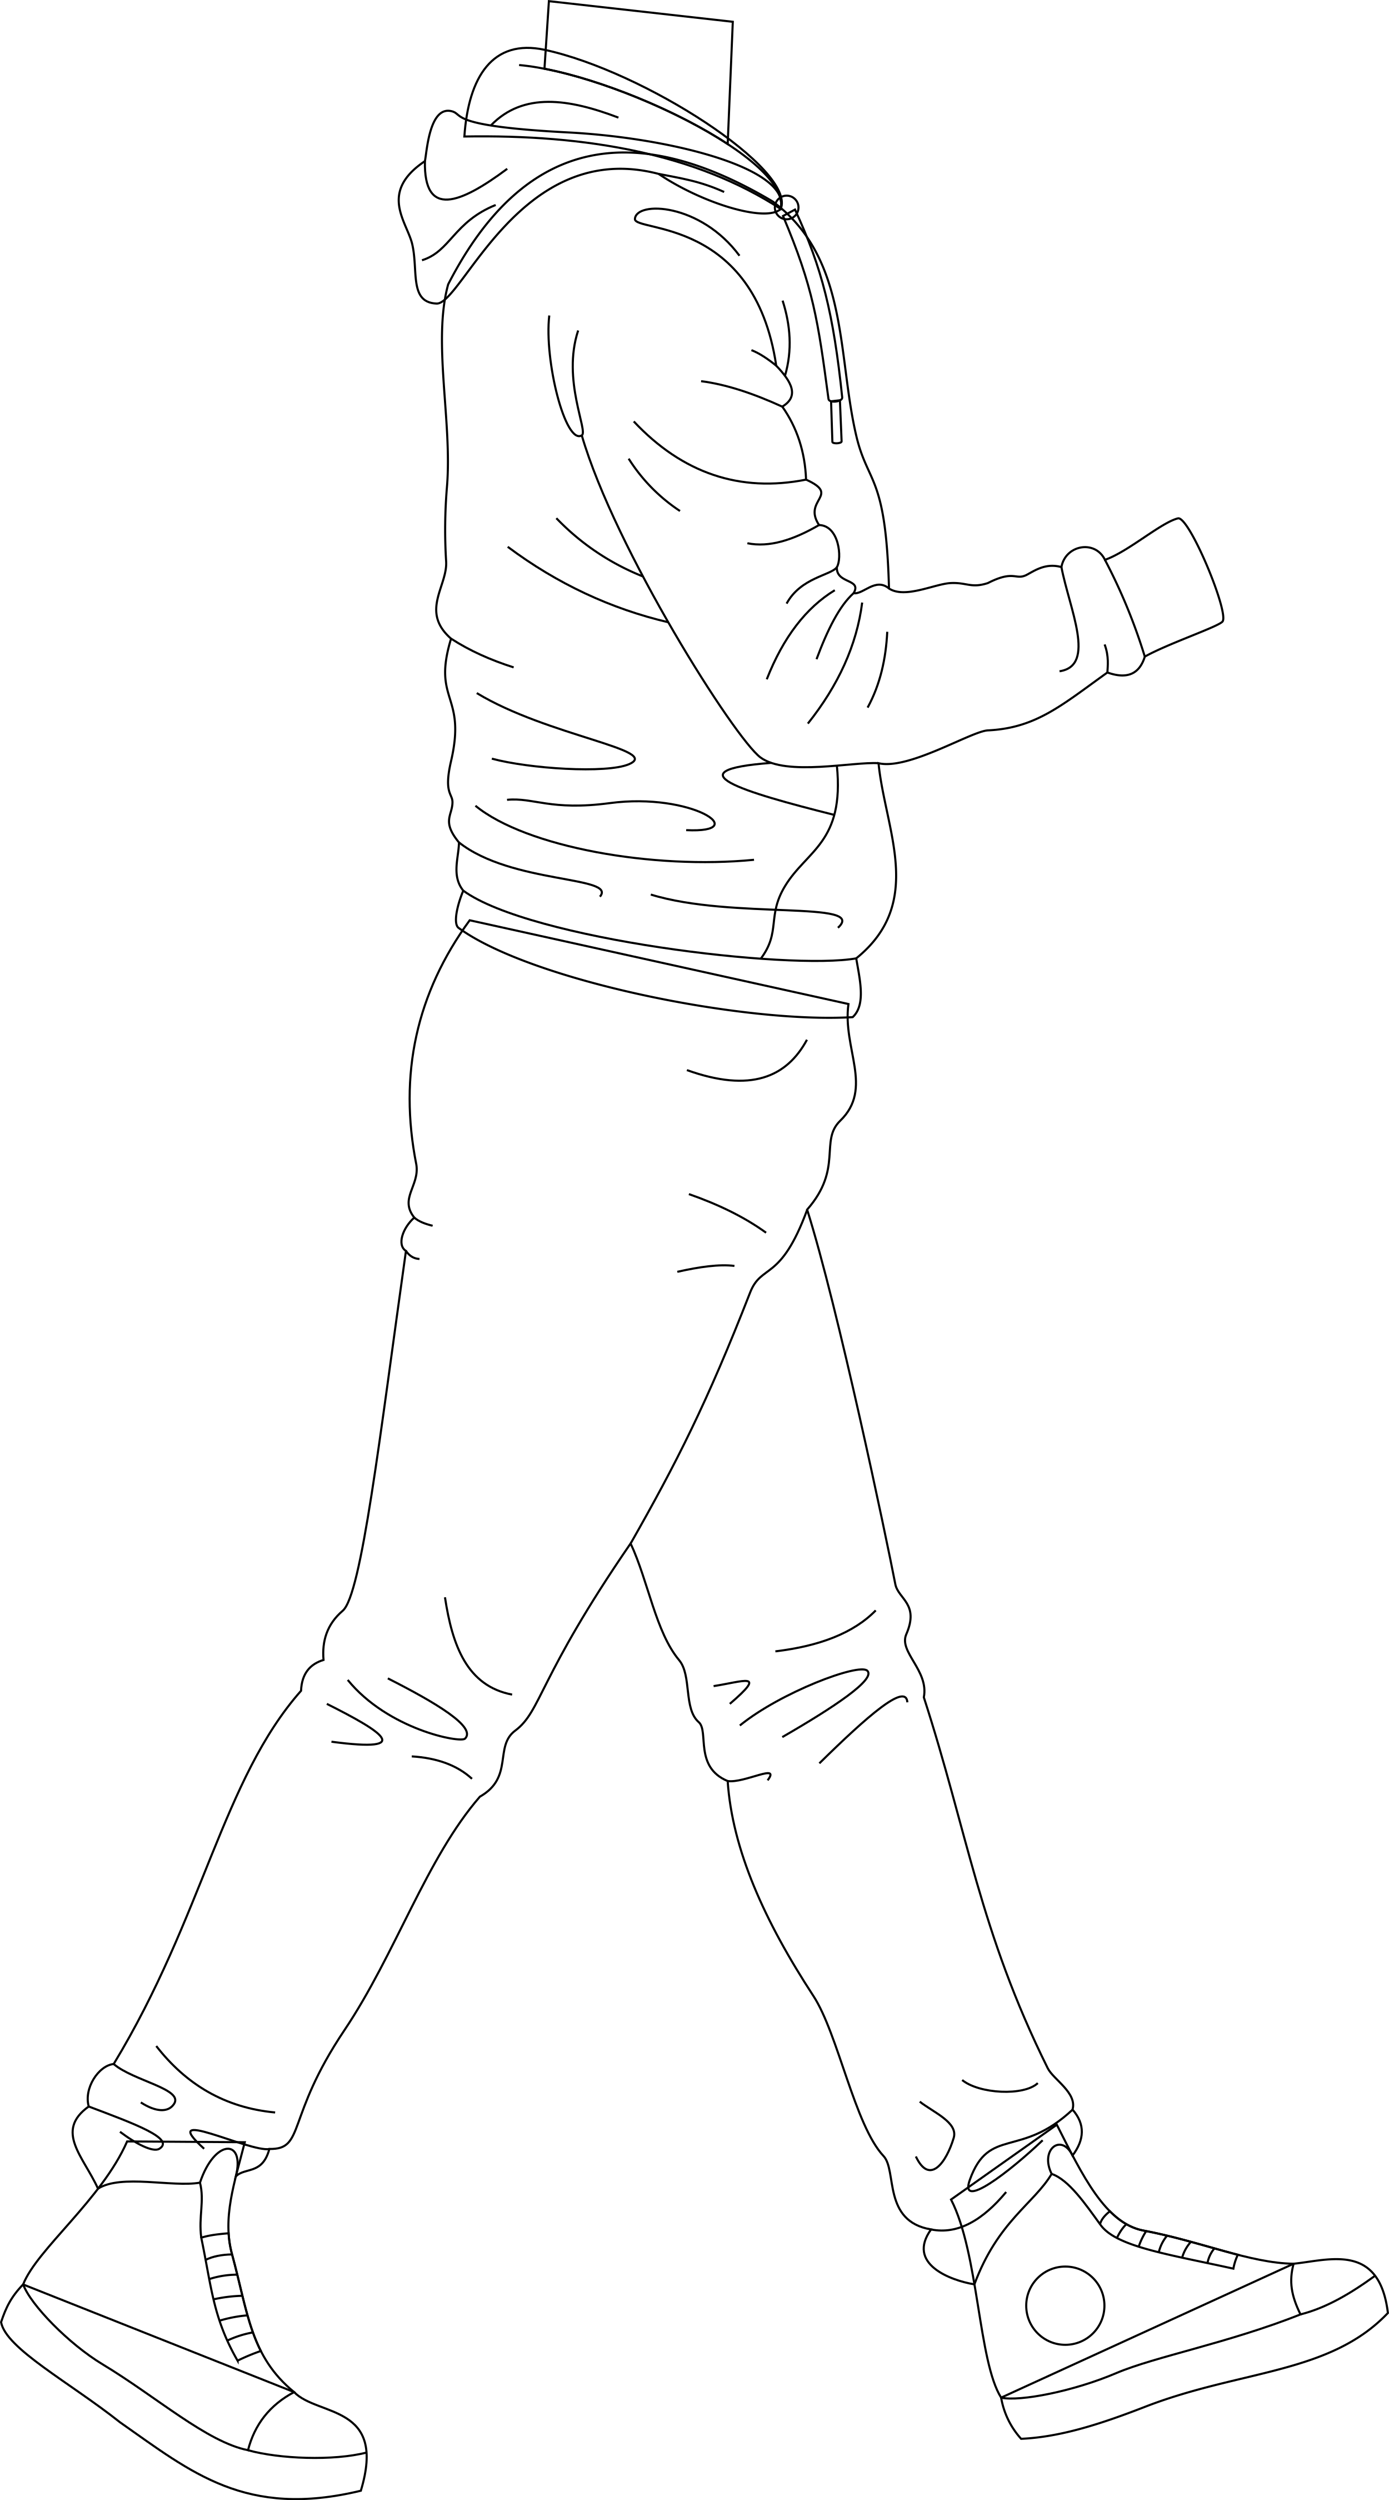 <svg id="presence" xmlns="http://www.w3.org/2000/svg" viewBox="0 0 1325.98 2385.32">
  <defs>
    <style>
      .cls-1 {
        fill: none;
        stroke: #000;
        stroke-miterlimit: 10;
        stroke-width: 2px;
      }
    </style>
  </defs>
  <title>abbeyRoad</title>
  <g id="bennettSoleSide">
    <path class="cls-1" d="M280.76,2282.23c22.74,23.52,88.74,11.41,63.71,94.1-110,26.52-161.58-17.48-229.86-65.27-47.79-37.93-109-70.28-113.58-95.55,4.69-14.11,9.5-24,21-36Z"/>
    <path class="cls-1" d="M1234.92,2159.75c33.7-3.35,81.86-20.39,90,47-55.57,58.52-140.71,54.17-231.59,89.42-41,15.91-80.21,28.91-118.54,30.63a78,78,0,0,1-19.08-39.28Z"/>
  </g>
  <g id="bennettShoe">
    <path class="cls-1" d="M1008.87,2027.13c24.31,48,46.31,94.14,82.76,101,54.73,10.26,101.11,31,143.29,31.64-4.54,16.73-2.28,30.37,6.59,48.35-69.09,27.34-139.15,40.34-175.7,55.91-41,17.46-91.86,27.33-110.09,23.54-22-34.93-21.26-137.43-47.83-189.05Z"/>
    <path class="cls-1" d="M233.68,2043.83c-9.87,38.72-21.66,72.3-12.14,107.05,15.18,55.43,17.46,97.19,59.22,131.35-23.33,12.35-37.76,31-44,55.43-39.36-7.81-87.29-50.91-138.94-82-32-19.28-68.61-56.67-75.72-76.17,13.18-33.64,75-81,99.26-136.42Z"/>
  </g>
  <g id="bennettShoelace">
    <path class="cls-1" d="M221.54,2150.88a98.19,98.19,0,0,1-3.3-20.19c-8.92.77-18.07,1.67-26.12,4.22,9.63,45.93,11.1,76.47,34.68,117.33A192.82,192.82,0,0,1,249,2243C235.79,2216.89,231.36,2186.75,221.54,2150.88Z"/>
    <path class="cls-1" d="M1181.67,2151.17c-28.05-7.31-58.31-17.11-90-23.06-12.09-2.27-22.59-8.86-32.11-18.41-5,3.92-8.34,8-9.4,12.33,14.21,21.34,64.77,28.62,127.26,42.42A53.75,53.75,0,0,1,1181.67,2151.17Z"/>
  </g>
  <circle id="converseLogo" class="cls-1" cx="1016.99" cy="2199.78" r="37.33"/>
  <g id="clothesOverlapLine">
    <path class="cls-1" d="M192.12,2134.91c-2.65-20.25,3.23-35.11-1.21-52.47"/>
    <path class="cls-1" d="M221.54,2150.88c-10.17.17-18.46,1.92-25.06,5.1"/>
    <path class="cls-1" d="M226.52,2170.2a86.61,86.61,0,0,0-26.63,4.17"/>
    <path class="cls-1" d="M231.42,2190.36a140.12,140.12,0,0,0-27.54,3.37"/>
    <path class="cls-1" d="M236.29,2209a128.71,128.71,0,0,0-26.75,5.1"/>
    <path class="cls-1" d="M241.36,2225.31a96.9,96.9,0,0,0-24.42,7.8"/>
    <path class="cls-1" d="M1004,2074.09c16.27,5.53,32.21,28.79,46.11,47.94"/>
    <path class="cls-1" d="M1075.29,2122c-3.44,3.22-6.27,7.44-9.1,13.16"/>
    <path class="cls-1" d="M1094.21,2128.6a65,65,0,0,0-7.17,14.91"/>
    <path class="cls-1" d="M1114.12,2133a38.51,38.51,0,0,0-7.92,15.9"/>
    <path class="cls-1" d="M1136.92,2138.83a37.55,37.55,0,0,0-8.43,15.16"/>
    <path class="cls-1" d="M1159.34,2145.07a31.14,31.14,0,0,0-6.65,14.07"/>
  </g>
  <g id="clothesDisplayLine">
    <path class="cls-1" d="M349.9,2339.91c-31.46,8.1-83.52,6.08-113.18-2.25"/>
    <path class="cls-1" d="M1241.51,2208.1c25-6.32,48.36-20.31,71.18-36.89"/>
  </g>
  <path id="bennettJeans" class="cls-1" d="M448.38,878c-50.67,69.26-68.11,146.9-50.9,233.3,3.08,20.16-16.49,32.12-2,50.37-11.24,10-16.68,26.32-7.95,31.79-25,177.17-42.43,328.28-60.41,343.35-15,12.82-19.81,28.84-18.28,46.9-12.91,3.92-20.76,13-21.46,29.41-74.91,84.73-93.39,215.19-178.83,356.07-14.57,1.53-28.71,23.27-23.84,40.53-32.89,23.51-4.87,48,8.84,78.4,22.17-14.12,71.09-1.08,97.35-5.72,14-42.1,43.31-42.1,34.25-6,9.06-8.94,25.37-1.33,32-26.16,34.33.71,15.39-29.52,71.61-113.24,48.93-72.84,78.28-164.16,129.37-222.86,32.62-18.48,13.35-47.9,33.7-63,25.09-18.68,21.75-50,110.17-178.61,17.09,36.73,23.83,84.44,46.32,111.38,12.26,14.69,4,46.3,18.73,59.15,9.89,8.64-4.57,42.85,27.6,56.18,4.4,65.57,35.28,133.82,81.82,205,23.77,36.38,39.32,123.29,67,152.79,13.09,13.93-1.06,62.26,45.35,70-23.63,32.76,18.12,48.58,41.36,52.41,22.31-60.14,57.11-77.22,73.76-105.4-11.59-23.06,9.28-39.51,19.93-17.49,11.38-15.15,12.27-29.81,0-43.87,4.56-16-18.31-28.66-23.66-39.43-65-130.89-76.67-225.41-118.29-353.89,4.93-25.63-24.15-43.15-16.76-60.13,12.7-29.21-7.71-33.55-10.47-47.86-8.69-44.92-54.59-263.65-84.17-357.3,34.51-39.43,11.67-65.52,31.55-84.77,32.1-31.1,2-69,7.89-111.39Z"/>
  <g id="clothesDisplayLine-2" data-name="clothesDisplayLine">
    <path class="cls-1" d="M770.34,992c-19.36,35.75-53.71,50.74-114.6,28.95"/>
  </g>
  <g id="clothesOverlapLine-2" data-name="clothesOverlapLine">
    <path class="cls-1" d="M770.59,1154.12c-25.58,69.46-43.55,51-54.53,79.11-41,105-70.5,162.92-114,239.31"/>
  </g>
  <g id="clothesFoldLine">
    <path class="cls-1" d="M731.33,1176.09c-21.66-15.63-46.68-27.38-73.69-36.84"/>
    <path class="cls-1" d="M701.12,1207.78c-14.38-1.82-33.39.87-54.53,5.63"/>
    <path class="cls-1" d="M395.49,1161.71c4.48,3.87,10.69,6.09,17.49,7.75"/>
    <path class="cls-1" d="M387.54,1193.5c3.6,5.18,8,7.42,12.92,7.65"/>
    <path class="cls-1" d="M424.78,1523.92c7,46,21,84.64,64.11,92.85"/>
    <path class="cls-1" d="M370.24,1601.29c46.05,23.31,84.71,46.47,73.7,57.48-4.49,4.48-73.7-8.84-112-56"/>
    <path class="cls-1" d="M312,1625.61c51.93,26,85.14,46.84,4.42,36.11"/>
    <path class="cls-1" d="M450.57,1697.09c-14.37-13.19-33.84-19.93-57.48-21.37"/>
    <path class="cls-1" d="M836,1536.44c-21.14,21.66-53.84,34.07-95.8,39.06"/>
    <path class="cls-1" d="M681.22,1608.66c28.74-4.42,51.58-14,15.48,16.95"/>
    <path class="cls-1" d="M866.19,1624.14c-1.21-19.13-38.05,13-84,58.21"/>
    <path class="cls-1" d="M706.28,1646.24c39.05-31.68,113.48-59.69,121.59-52.32,8.75,8-31.79,35-81.06,63.38"/>
    <path class="cls-1" d="M694.69,1699.25c16,2.26,50.79-17.52,38.11-.69"/>
    <path class="cls-1" d="M990.72,1987.43c-13.26,12.53-56,10.32-72.21-2.94"/>
    <path class="cls-1" d="M878,2005.12c13.26,10.32,36.84,19.9,32.42,34.63-6.95,23.18-22.84,45.69-36.11,17.69"/>
    <path class="cls-1" d="M888.89,2127.08c25.63,5,49.29-8.91,71.62-35.74"/>
    <path class="cls-1" d="M1023.94,2012.73c-50.17,46.92-79.64,16-98.06,66.82-10.85,29.93,37.92-7.5,69.48-37.59"/>
    <path class="cls-1" d="M149.17,1952.06c28.43,36.58,65.51,58.93,113.48,63.38"/>
    <path class="cls-1" d="M108.56,1969.23c18.5,16,67,23.84,57.56,38.1-5.67,8.58-17.77,7.57-31.69-1.47"/>
    <path class="cls-1" d="M84.72,2009.76c43.38,16.35,82.75,30.71,67.4,40.31-5.9,3.68-21.94-4.44-37.58-16.21"/>
    <path class="cls-1" d="M257.19,2050.3c-18.85,3.45-108.76-42.23-62.33-.23"/>
  </g>
  <path id="bennettHoodieInner" class="cls-1" d="M443.3,130.23c3.92-57.18,27.14-93.3,76.5-82.73,94.38,20.22,240.62,114.38,225.51,151.87C664.34,146.79,560.68,128.23,443.3,130.23Z"/>
  <g id="bennettHoodie">
    <path class="cls-1" d="M1124.47,494.57c-16.37,4.09-47.55,31.92-69.67,39.55-9.33-19.41-37.72-14.34-41.53,6.93-14.44-4-24.5,2.68-32.71,7.16-11.15,6.08-11.91-5-37.5,8.08-16,5.2-20.13-.75-35.49,0s-43.6,15.21-58.91,5.16c-2.94-109.6-20.18-98.44-31.33-146.1-17.33-74.06-7.89-162.43-71.84-216.88,0,.3-.11.61-.18.91.07-.3.13-.61.18-.91-2.49-2.12-5.07-4.19-7.79-6.21C609,115.8,502,127,427.84,271.29c-15.13,54.78,4.1,130.85-1.19,193.51a491.33,491.33,0,0,0-.75,71c1.31,23.56-24.92,47.56,4.69,73.54-18.28,60.09,14.94,52.54,0,116.79-7.15,30.71,1.35,30.88,1.35,39.18,0,12.76-10.57,18.12,6.2,38.45-.16,14.4-7.39,31.69,4.12,46-5.75,13.56-10.08,32.11-4.18,35.73,69.36,50.42,272.44,91.19,375.92,84.94,12.79-11.85,6.75-36,3.38-56.09,66-53.33,27.53-122.63,21.29-186.18,28.63,6.76,88.53-30.56,104.39-31.32,46-2.19,70.64-24.14,114.09-55.24,19.44,6.93,30.76.95,35.72-15.12,22-12.41,71-28.81,74.26-33.6C1173.33,583.91,1135.05,491.93,1124.47,494.57Z"/>
    <path class="cls-1" d="M744.58,187.71c-12.72-32.69-114-56.75-202-61.35C425.94,120.28,443.37,109,431,106.08c-21.28-5.09-23.55,39.41-25.37,47.67-44.34,29.72-17.21,57.79-12.14,79.08,6,25.36-3.05,55.77,23.32,56.78,24.5.94,80.1-158.18,211.91-123.7,41.6,28.06,102.39,46.64,116.58,33.46h0A22.12,22.12,0,0,0,744.58,187.71Z"/>
    <path class="cls-1" d="M744.58,187.71a22.12,22.12,0,0,1,.73,11.66A18.47,18.47,0,0,0,744.58,187.71Z"/>
  </g>
  <g id="bennettHoodieLace">
    <path class="cls-1" d="M793.37,382.84l1.24,38.73c.11,2.11,8.92,1.64,8.81-.47l-1.61-39.22Z"/>
    <path class="cls-1" d="M747.5,206.07c28.93,68.45,33.35,99.4,43.39,174.48.3,4.32,13.41,3,13.11-1.35-8.35-80-19.17-123.25-45.06-179.25Z"/>
    <circle class="cls-1" cx="750.98" cy="197.94" r="11.28"/>
  </g>
  <g id="clothesOverlapLine-3" data-name="clothesOverlapLine">
    <path class="cls-1" d="M495.56,62.05C585.73,70.11,756,152.61,745.31,199.37"/>
    <path class="cls-1" d="M555.39,415.42C587,523.94,701.3,704.46,726,722.68s88.86,3.77,112.72,5.48"/>
    <path class="cls-1" d="M848.66,561.44c-13-10.81-24.69,6.12-33.76,4.48,8.19-14-16.78-8.59-16-24.76,5.13-8.6,2.25-39.71-17-40.24C765.8,476.54,803,472.77,769.5,457.59c-1-26.62-8.7-49.78-22.69-69.64,16.72-10.1,8.49-24.1-5.78-39.06"/>
    <path class="cls-1" d="M1054.8,534.12a534.71,534.71,0,0,1,38.07,92.36"/>
    <path class="cls-1" d="M798.91,730.52c7.38,73.21-28.84,80.74-49.5,114.88-17.44,28.81-3.76,43.36-23.16,69.29"/>
    <path class="cls-1" d="M817.38,914.34c-63.54,11.42-311-17.87-375.12-64.58"/>
  </g>
  <g id="clothesFoldLine-2" data-name="clothesFoldLine">
    <path class="cls-1" d="M468.55,119.73c31-32.16,74.61-25.47,121.81-7.52"/>
    <path class="cls-1" d="M405.64,153.75c-1.12,54.52,33.57,40.77,78.59,7.29"/>
    <path class="cls-1" d="M473.17,195.55c-40.33,16.37-43,44.27-70.32,52.74"/>
    <path class="cls-1" d="M628.73,165.91c21.53,4.25,39.61,6.83,62.55,17.27"/>
    <path class="cls-1" d="M524.35,301c-5,43,15.39,123.6,31,114.39,6.52-3.84-19.07-52.54-3.44-100.07"/>
    <path class="cls-1" d="M531.11,494.4A234.64,234.64,0,0,0,613.82,550"/>
    <path class="cls-1" d="M484.68,521.68c47.48,35.47,98.67,59.17,153.26,72"/>
    <path class="cls-1" d="M430.59,609.31c17.72,11.5,37.81,20.45,59.75,27.42"/>
    <path class="cls-1" d="M455.13,661.24c67.27,40.87,177.21,54.3,145.23,67.9-21.34,9.08-95.29,4.28-130.83-5.33"/>
    <path class="cls-1" d="M438.14,803.73c50.31,39.83,151.33,32,134.55,51.78"/>
    <path class="cls-1" d="M453.87,768.75c48.41,39.61,169.75,61,265.93,51.55"/>
    <path class="cls-1" d="M484.05,763.09c25.15-2.51,41.49,10.69,98.07,3.14,78.34-10.44,136.74,28.9,72.93,25.78"/>
    <path class="cls-1" d="M621.28,853.47c77.8,24,207.68,5.34,178.64,31.7"/>
    <path class="cls-1" d="M747.1,286.81c7.47,23.36,9.45,47.18,2.26,71.78"/>
    <path class="cls-1" d="M746.81,388c-27.44-12.51-53.53-21.32-77.51-24.31"/>
    <path class="cls-1" d="M605,402.06q69.79,74.25,164.55,55.53"/>
    <path class="cls-1" d="M600.15,437.6a165.74,165.74,0,0,0,49,49.94"/>
    <path class="cls-1" d="M781.88,500.92c-24.41,14.19-47.53,21.65-68.4,17.36"/>
    <path class="cls-1" d="M798.91,541.16c-5.71,7.85-34.52,9.77-48,34.74"/>
    <path class="cls-1" d="M814.9,565.92c-13.62,12.08-25,35.07-35.42,63"/>
    <path class="cls-1" d="M796.91,563.1c-27.4,16.68-49.13,44.84-64.94,85"/>
    <path class="cls-1" d="M823.06,574.87c-5.13,40.53-22.77,79-51.86,115.49"/>
    <path class="cls-1" d="M847,602.76c-1.27,25.55-6.56,49.94-18.74,72.35"/>
    <path class="cls-1" d="M1013.27,541.05c7.49,39.47,33.67,94.15-1.81,99.38"/>
    <path class="cls-1" d="M1054.5,614.84c4.31,11.49,2.91,20.94,2.65,26.76"/>
    <path class="cls-1" d="M717.35,334.06c6.61,2.55,14.43,7.35,23.68,14.83-21.14-141.69-135.74-127.31-134.9-140,1.16-17.4,62.59-15.22,99.81,35.1"/>
    <path class="cls-1" d="M736.19,727.85c-94.74,7.14-28,27.5,60.27,49.63"/>
  </g>
  <g id="skinEastAsian">
    <path class="cls-1" d="M524,1.11l-4.24,64.47c55,10.68,127.11,40.45,174.91,71.86l4.88-116.66Z"/>
  </g>
</svg>
